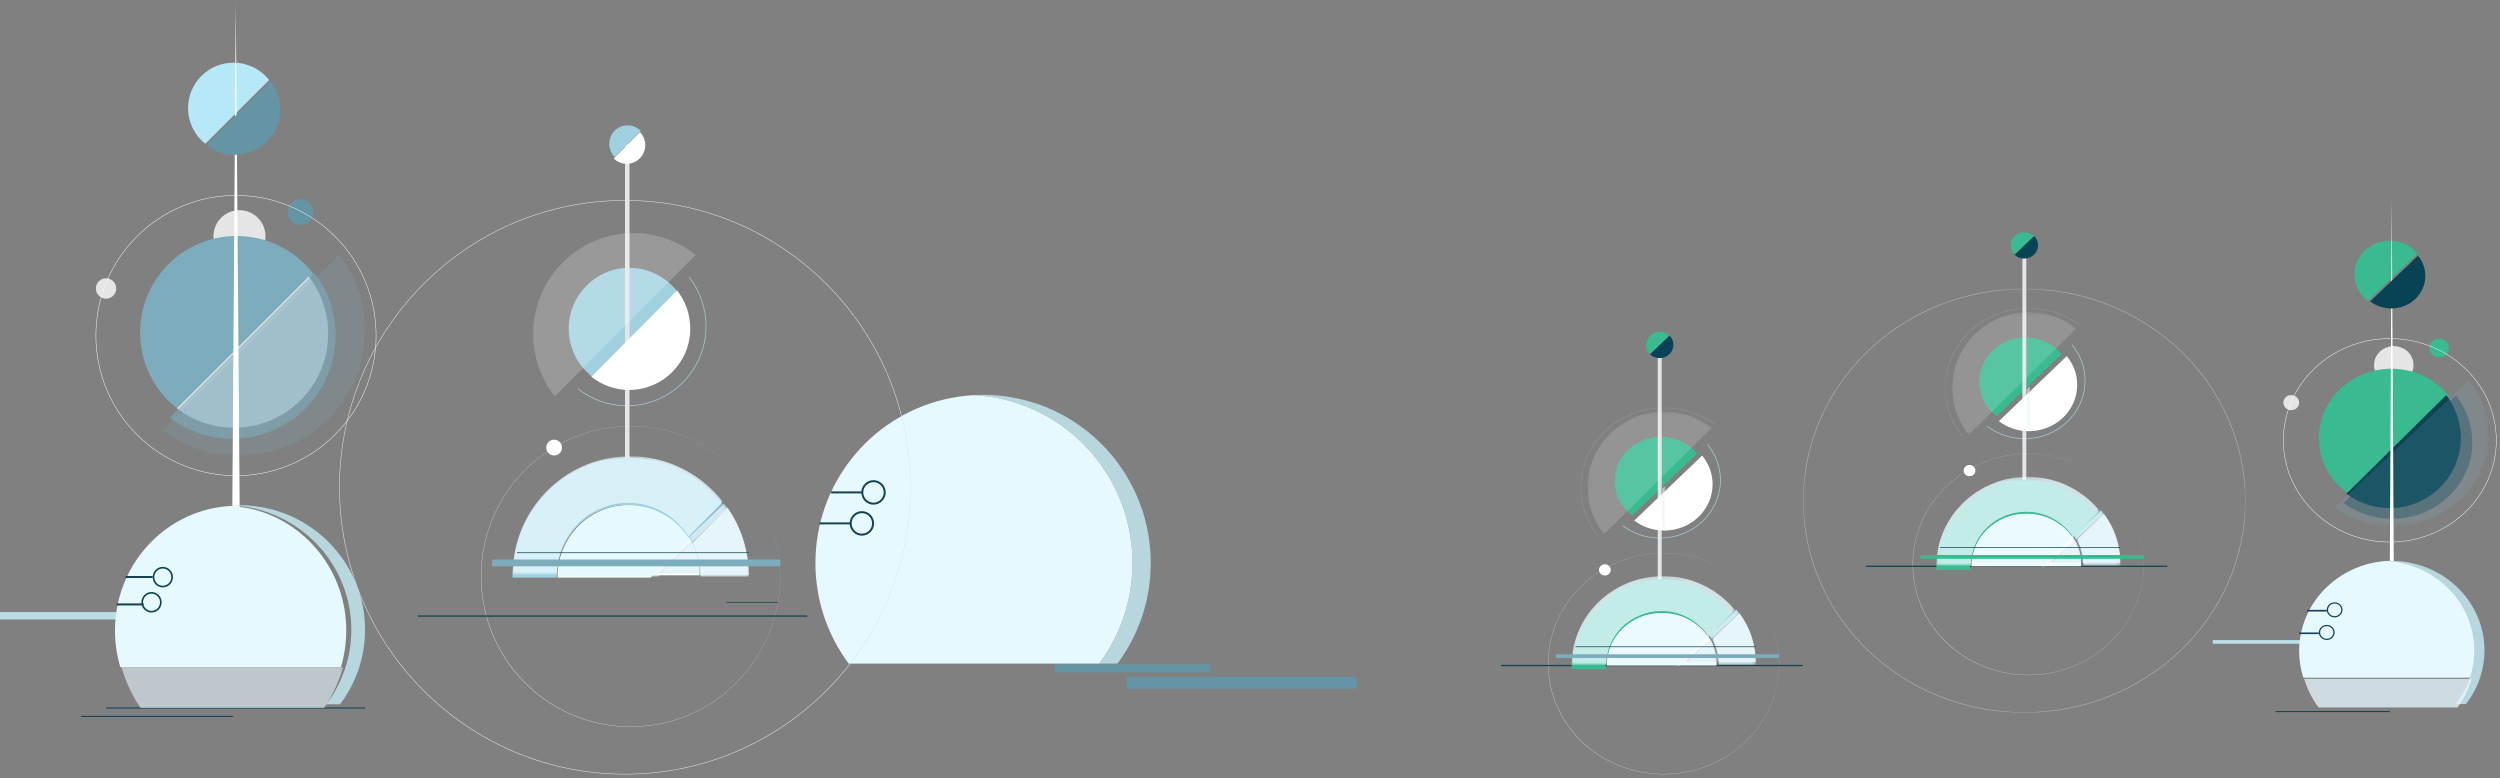 <svg xmlns="http://www.w3.org/2000/svg" width="678" height="211" viewBox="0 0 678 211" xmlns:xlink="http://www.w3.org/1999/xlink">
  <rect x="0" y="0" width="678" height="211" fill="#808080" stroke="none"/>
  <defs>
    <rect id="a" width="33.632" height="33.194" x=".089" y=".307"/>
    <rect id="c" width="36.657" height="35.084" x=".327" y=".212"/>
    <rect id="e" width="1.062" height="11.864" x=".067" y=".029"/>
    <rect id="g" width="1.062" height="1.017" x=".267" y=".007"/>
    <rect id="i" width="1.062" height="1.017" x=".118" y=".134"/>
    <rect id="k" width="44.295" height="24.05" x=".05" y=".16"/>
    <rect id="m" width="2.817" height="2.696" x=".108" y=".122"/>
    <rect id="o" width="8.188" height="7.837" x=".059" y=".104"/>
    <rect id="q" width="8.184" height="7.867" x=".088" y=".125"/>
    <rect id="s" width="11.644" height="13.941" x=".031" y=".101"/>
    <rect id="u" width="8.16" height="7.837" x=".054" y=".104"/>
    <rect id="w" width="8.158" height="6.747" x=".075" y=".177"/>
    <rect id="y" width="27.241" height="14.047" x=".138" y=".002"/>
    <rect id="A" width="119.925" height="114.927" x=".034" y=".063"/>
    <rect id="C" width="33.62" height="33.225" x=".089" y=".308"/>
    <rect id="E" width="36.645" height="35.118" x=".327" y=".213"/>
    <rect id="G" width="1.062" height="11.875" x=".067" y=".029"/>
    <rect id="I" width="1.062" height="1.018" x=".266" y=".007"/>
    <rect id="K" width="1.062" height="1.018" x=".118" y=".135"/>
    <rect id="M" width="44.28" height="24.073" x=".05" y=".16"/>
    <rect id="O" width="2.816" height="2.699" x=".108" y=".122"/>
    <rect id="Q" width="8.186" height="7.845" x=".059" y=".104"/>
    <rect id="S" width="8.181" height="7.875" x=".088" y=".125"/>
    <rect id="U" width="11.64" height="13.954" x=".031" y=".101"/>
    <rect id="W" width="8.157" height="7.845" x=".054" y=".104"/>
    <rect id="Y" width="8.156" height="6.753" x=".075" y=".177"/>
    <rect id="aa" width="27.231" height="14.06" x=".138" y=".002"/>
    <rect id="ac" width="41.674" height="39.506" x=".032" y=".07"/>
    <rect id="ae" width="1" height="1" x=".306" y=".009"/>
    <rect id="ag" width="1" height="1" x=".135" y=".162"/>
    <rect id="ai" width="56.949" height="32.035" x=".063" y=".212"/>
    <rect id="ak" width="3.776" height="3.794" x=".144" y=".172"/>
    <rect id="am" width="10.584" height="10.635" x=".076" y=".141"/>
    <rect id="ao" width="10.578" height="10.677" x=".114" y=".17"/>
    <rect id="aq" width="15.202" height="18.619" x=".041" y=".135"/>
    <rect id="as" width="11.133" height="10.635" x=".074" y=".141"/>
    <rect id="au" width="11.13" height="8.721" x=".102" y=".23"/>
    <rect id="aw" width="54.955" height="54.53" x=".043" y=".097"/>
  </defs>
  <g fill="none" fill-rule="evenodd">
    <g transform="translate(407 53)">
      <g transform="translate(0 37)">
        <path fill="#39BA91" fill-rule="nonzero" d="M43.4,28.468 C36.495,28.468 30.897,33.826 30.897,40.435 C30.897,44.24 32.755,47.628 35.648,49.82 L53.205,33.016 C50.916,30.247 47.376,28.468 43.4,28.468"/>
        <path stroke="#A9CAD3" stroke-width=".2" d="M33.021,52.535 C35.816,54.653 39.345,55.92 43.186,55.92 C52.24,55.92 59.579,48.895 59.579,40.23 C59.579,36.554 58.255,33.177 56.042,30.502"/>
        <rect width="1.062" height="72.187" x="42.582" y="4.067" fill="#E5E5E5" fill-rule="nonzero"/>
        <g opacity=".16" transform="translate(23.46 21.351)">
          <mask id="b" fill="white">
            <use xlink:href="#a"/>
          </mask>
          <path fill="#FFFFFF" fill-rule="nonzero" d="M0.089,20.797 C0.089,25.597 1.766,30.009 4.567,33.501 L33.72,4.727 C30.182,1.962 25.712,0.307 20.848,0.307 C9.383,0.307 0.089,9.48 0.089,20.797" mask="url(#b)"/>
        </g>
        <g opacity=".13" transform="translate(21.336 20.334)">
          <mask id="d" fill="white">
            <use xlink:href="#c"/>
          </mask>
          <path stroke="#FFFFFF" stroke-width=".2" d="M36.963,4.909 C33.112,1.991 28.248,0.244 22.954,0.244 C10.476,0.244 0.361,9.926 0.361,21.869 C0.361,26.935 2.186,31.59 5.235,35.276" mask="url(#d)"/>
        </g>
        <path fill="#FFFFFF" fill-rule="nonzero" d="M57.455,41.334 C57.455,38.394 56.395,35.692 54.625,33.552 L36.208,51.179 C38.444,52.872 41.267,53.886 44.34,53.886 C51.583,53.886 57.455,48.267 57.455,41.334"/>
        <g opacity=".67" transform="translate(43.645 41.685)">
          <mask id="f" fill="white">
            <use xlink:href="#e"/>
          </mask>
          <polygon fill="#E5F5F9" fill-rule="nonzero" points="1.017 11.854 .067 11.892 .067 .885 1.002 .029" mask="url(#f)"/>
        </g>
        <path fill="#FFFFFF" fill-rule="nonzero" d="M68.912,71.554 C71.426,74.655 73.319,78.221 74.398,82.011 C75.505,85.793 75.768,89.788 75.277,93.682 C74.781,97.579 73.466,101.379 71.434,104.79 C69.406,108.204 66.67,111.229 63.434,113.643 C60.2,116.06 56.466,117.862 52.508,118.902 C48.55,119.941 44.379,120.23 40.307,119.745 C36.232,119.268 32.26,118.01 28.692,116.067 C25.119,114.131 21.959,111.504 19.437,108.404 C16.915,105.304 15.035,101.727 13.951,97.937 C12.862,94.149 12.575,90.156 13.076,86.258 C13.577,82.359 14.895,78.559 16.929,75.148 C18.96,71.735 21.699,68.711 24.937,66.299 C28.172,63.884 31.908,62.085 35.865,61.049 C39.822,60.002 43.991,59.745 48.063,60.208 C52.135,60.696 56.098,61.958 59.668,63.893 C63.226,65.849 66.38,68.465 68.912,71.554 M68.912,71.554 C66.378,68.466 63.222,65.853 59.664,63.9 C56.094,61.968 52.13,60.709 48.061,60.224 C43.991,59.764 39.825,60.023 35.872,61.072 C31.919,62.11 28.187,63.91 24.957,66.324 C21.724,68.736 18.992,71.758 16.966,75.168 C14.936,78.576 13.623,82.371 13.126,86.264 C12.628,90.156 12.918,94.142 14.007,97.923 C15.091,101.704 16.97,105.273 19.49,108.365 C22.005,111.459 25.156,114.084 28.721,116.018 C32.281,117.96 36.246,119.218 40.313,119.697 C44.379,120.184 48.544,119.898 52.496,118.863 C56.45,117.827 60.181,116.03 63.413,113.618 C66.648,111.209 69.384,108.188 71.412,104.778 C73.445,101.371 74.762,97.575 75.261,93.68 C75.753,89.788 75.494,85.795 74.39,82.013 C73.314,78.223 71.424,74.657 68.912,71.554"/>
        <path fill="#FFFFFF" fill-rule="nonzero" d="M26.648,64.562 C26.648,63.72 27.361,63.037 28.241,63.037 C29.121,63.037 29.835,63.72 29.835,64.562 C29.835,65.405 29.121,66.087 28.241,66.087 C27.361,66.087 26.648,65.405 26.648,64.562"/>
        <path fill="#7DACBC" fill-rule="nonzero" d="M65.953,79.305 C66.137,79.639 66.314,79.979 66.484,80.321 C66.314,79.979 66.137,79.639 65.953,79.305 M65.953,79.305 C65.345,77.867 64.632,76.506 63.828,75.238 C64.632,76.506 65.345,77.867 65.953,79.305 M68.078,83.371 C68.495,84.036 68.849,84.714 69.14,85.405 C68.849,84.714 68.495,84.036 68.078,83.371 M68.078,85.405 C68.306,86.072 68.484,86.75 68.609,87.438 C68.484,86.75 68.306,86.072 68.078,85.405 M67.015,81.338 C67.201,81.673 67.378,82.012 67.547,82.355 C67.378,82.012 67.201,81.673 67.015,81.338"/>
        <path fill="#A1D1E1" fill-rule="nonzero" d="M63.828,76.254 C62.573,74.762 61.147,73.399 59.579,72.188 C61.147,73.399 62.573,74.762 63.828,76.254"/>
        <g opacity=".8" transform="translate(69.14 87.439)">
          <mask id="h" fill="white">
            <use xlink:href="#g"/>
          </mask>
          <path fill="#E6F9FF" fill-rule="nonzero" d="M0.266,0.008 C0.28,0.127 0.294,0.247 0.306,0.366 C0.294,0.247 0.28,0.127 0.266,0.008" mask="url(#h)"/>
        </g>
        <path fill="#E6F9FF" fill-rule="nonzero" d="M56.471,82.157 L60.44,78.358 L56.471,82.157 Z" opacity=".8"/>
        <g opacity=".8" transform="translate(68.078 85.405)">
          <mask id="j" fill="white">
            <use xlink:href="#i"/>
          </mask>
          <path fill="#E6F9FF" fill-rule="nonzero" d="M0.118,0.134 C0.146,0.259 0.175,0.383 0.201,0.508 C0.175,0.383 0.146,0.259 0.118,0.134" mask="url(#j)"/>
        </g>
        <path stroke="#124354" stroke-width=".35" d="M0.09,90.489 L81.888,90.489"/>
        <path fill="#7DACBC" fill-rule="nonzero" d="M60.813,77.973 L56.392,82.019 C57.87,84.177 58.725,86.728 58.725,89.462 C58.725,89.465 58.724,89.469 58.724,89.472 L69.14,89.472 C69.14,88.669 69.094,87.876 69.008,87.094 C68.999,87.021 68.991,86.948 68.982,86.876 C68.893,86.141 68.765,85.417 68.603,84.705 C68.586,84.629 68.567,84.553 68.549,84.478 C68.369,83.727 68.15,82.989 67.892,82.267 C67.784,81.965 67.67,81.665 67.549,81.368 C67.427,81.072 67.3,80.778 67.166,80.487 C67.032,80.196 66.892,79.908 66.746,79.624 C66.6,79.339 66.447,79.057 66.289,78.779 C65.576,77.528 64.743,76.342 63.802,75.238 L60.813,77.973 L60.813,77.973 Z"/>
        <path fill="#39BA91" fill-rule="nonzero" d="M43.143,76.717 C48.413,76.717 53.037,79.49 55.644,83.659 L59.893,79.399 L62.766,76.519 C61.695,75.141 60.478,73.882 59.14,72.763 C58.949,72.603 58.756,72.446 58.56,72.292 C54.425,69.043 49.216,67.104 43.555,67.104 C42.505,67.104 41.47,67.17 40.454,67.3 C40.048,67.351 39.645,67.413 39.245,67.485 C38.646,67.592 38.054,67.721 37.471,67.872 C27.165,70.53 19.5,79.783 19.219,90.875 C19.214,91.085 19.211,91.295 19.211,91.505 L28.401,91.505 L28.401,91.495 C28.401,83.333 35.001,76.717 43.143,76.717"/>
        <g opacity=".8" transform="translate(19.211 66.088)">
          <mask id="l" fill="white">
            <use xlink:href="#k"/>
          </mask>
          <path fill="#E6F9FF" fill-rule="nonzero" d="M24.388,9.635 C29.748,9.635 34.45,12.368 37.102,16.477 L41.424,12.278 L44.345,9.439 C43.255,8.081 42.018,6.84 40.658,5.737 C40.463,5.58 40.266,5.425 40.067,5.273 C35.862,2.071 30.565,0.16 24.807,0.16 C23.739,0.16 22.687,0.225 21.654,0.353 C21.241,0.404 20.831,0.465 20.424,0.535 C19.815,0.641 19.213,0.768 18.62,0.917 C8.138,3.537 0.343,12.657 0.058,23.59 C0.052,23.797 0.05,24.003 0.05,24.211 L9.395,24.211 L9.395,24.201 C9.395,16.156 16.107,9.635 24.388,9.635" mask="url(#l)"/>
        </g>
        <path fill="#A1D1E1" fill-rule="nonzero" d="M63.828,75.238 L60.642,78.288 L63.828,75.238 Z"/>
        <g opacity=".8" transform="translate(60.641 75.238)">
          <mask id="n" fill="white">
            <use xlink:href="#m"/>
          </mask>
          <path fill="#E6F9FF" fill-rule="nonzero" d="M2.925,0.122 L0.107,2.819 L2.925,0.122 Z" mask="url(#n)"/>
        </g>
        <path fill="#FFFFFF" fill-rule="nonzero" d="M56.392,82.355 L47.894,90.489 L56.392,82.355 Z"/>
        <g opacity=".8" transform="translate(47.894 82.354)">
          <mask id="p" fill="white">
            <use xlink:href="#o"/>
          </mask>
          <path fill="#E6F9FF" fill-rule="nonzero" d="M8.247,0.103 L0.058,7.941 L8.247,0.103 Z" mask="url(#p)"/>
        </g>
        <path fill="#FFFFFF" fill-rule="nonzero" d="M58.517,90.478 C58.517,87.494 57.65,84.71 56.152,82.355 L47.894,90.489 L58.517,90.489 C58.517,90.485 58.517,90.481 58.517,90.478"/>
        <g opacity=".8" transform="translate(56.393 75.238)">
          <mask id="r" fill="white">
            <use xlink:href="#q"/>
          </mask>
          <path fill="#E6F9FF" fill-rule="nonzero" d="M8.272,1.036 C8.035,0.727 7.791,0.423 7.539,0.125 L4.534,2.891 L0.088,6.982 C0.311,7.31 0.518,7.648 0.712,7.993 L8.272,1.036 L8.272,1.036 Z" mask="url(#r)"/>
        </g>
        <path fill="#E5E5E5" fill-rule="nonzero" d="M59.104,89.462 C59.104,89.465 59.104,89.469 59.104,89.472 L69.14,89.472 C69.14,88.676 69.096,87.89 69.012,87.114 C69.005,87.042 68.996,86.97 68.988,86.898 C68.902,86.17 68.779,85.452 68.623,84.747 C68.606,84.671 68.589,84.596 68.571,84.521 C68.397,83.777 68.186,83.045 67.938,82.33 C67.834,82.03 67.723,81.733 67.607,81.438 C67.49,81.145 67.367,80.853 67.239,80.565 C67.11,80.277 66.974,79.991 66.833,79.709 C66.693,79.427 66.546,79.148 66.393,78.872 C65.889,77.962 65.322,77.088 64.698,76.254 L57.455,83.074 C58.507,84.988 59.104,87.159 59.104,89.462"/>
        <g opacity=".8" transform="translate(57.455 76.254)">
          <mask id="t" fill="white">
            <use xlink:href="#s"/>
          </mask>
          <path fill="#E6F9FF" fill-rule="nonzero" d="M1.675,14.032 C1.675,14.035 1.675,14.039 1.675,14.042 L11.675,14.042 C11.675,13.203 11.631,12.373 11.548,11.556 C11.54,11.48 11.532,11.403 11.523,11.327 C11.437,10.559 11.315,9.802 11.16,9.058 C11.143,8.979 11.126,8.899 11.108,8.82 C10.935,8.035 10.725,7.264 10.477,6.509 C10.374,6.193 10.263,5.879 10.147,5.569 C10.031,5.259 9.908,4.952 9.78,4.647 C9.652,4.343 9.517,4.043 9.377,3.745 C9.236,3.447 9.09,3.153 8.938,2.862 C8.436,1.902 7.871,0.98 7.249,0.101 L0.031,7.294 C1.08,9.312 1.675,11.602 1.675,14.032" mask="url(#t)"/>
        </g>
        <g opacity=".8" transform="translate(47.894 82.354)">
          <mask id="v" fill="white">
            <use xlink:href="#u"/>
          </mask>
          <path fill="#E6F9FF" fill-rule="nonzero" d="M7.636,0.103 L0.054,7.941 L1.649,7.941 L8.214,1.154 C8.034,0.795 7.842,0.444 7.636,0.103" mask="url(#v)"/>
        </g>
        <path fill="#E5E5E5" fill-rule="nonzero" d="M58.517,89.462 C58.517,87.266 57.916,85.196 56.857,83.371 L50.018,89.472 L58.517,89.472 C58.517,89.469 58.517,89.466 58.517,89.462"/>
        <g opacity=".8" transform="translate(50.019 83.371)">
          <mask id="x" fill="white">
            <use xlink:href="#w"/>
          </mask>
          <path fill="#E6F9FF" fill-rule="nonzero" d="M8.234,6.915 C8.234,4.485 7.657,2.195 6.64,0.177 L0.075,6.925 L8.234,6.925 C8.234,6.922 8.234,6.918 8.234,6.915" mask="url(#x)"/>
        </g>
        <path fill="#FFFFFF" fill-rule="nonzero" d="M43.719,76.254 C35.463,76.254 28.772,82.623 28.772,90.479 L28.772,90.489 L48.456,90.489 L56.392,82.936 C53.749,78.923 49.062,76.254 43.719,76.254"/>
        <g opacity=".8" transform="translate(28.772 76.254)">
          <mask id="z" fill="white">
            <use xlink:href="#y"/>
          </mask>
          <path fill="#E6F9FF" fill-rule="nonzero" d="M14.88,0.002 C6.738,0.002 0.139,6.287 0.139,14.041 L0.139,14.051 L19.552,14.051 L27.38,6.597 C24.773,2.636 20.15,0.002 14.88,0.002" mask="url(#z)"/>
        </g>
        <path fill="#39BA91" fill-rule="nonzero" d="M43.11,4.28506834e-15 C41.058,4.28506834e-15 39.395,1.592 39.395,3.555 C39.395,4.553 39.826,5.454 40.518,6.1 L45.769,1.074 C45.095,0.412 44.152,0 43.11,0"/>
        <path fill="#074354" fill-rule="nonzero" d="M43.077,7.117 C45.15,7.117 46.831,5.508 46.831,3.524 C46.831,2.548 46.425,1.664 45.765,1.017 L40.458,6.097 C41.134,6.728 42.058,7.117 43.077,7.117"/>
        <rect width="60.552" height="1.017" x="14.962" y="87.438" fill="#7DACBC" fill-rule="nonzero"/>
        <path stroke="#124354" stroke-width=".2" d="M20.274,85.405 L69.14,85.405"/>
      </g>
      <g transform="translate(82 10)">
        <g opacity=".56" transform="translate(0 15.265)">
          <mask id="B" fill="white">
            <use xlink:href="#A"/>
          </mask>
          <path stroke="#E5E5E5" stroke-width=".14" d="M0.057,57.526 C0.057,25.802 26.892,0.085 59.996,0.085 C93.1,0.085 119.936,25.802 119.936,57.526 C119.936,89.251 93.1,114.968 59.996,114.968 C26.892,114.968 0.057,89.251 0.057,57.526 Z" mask="url(#B)"/>
        </g>
        <path fill="#39BA91" fill-rule="nonzero" d="M60.286,28.495 C53.384,28.495 47.788,33.858 47.788,40.473 C47.788,44.282 49.645,47.673 52.537,49.867 L70.088,33.047 C67.8,30.275 64.261,28.495 60.286,28.495"/>
        <path stroke="#A9CAD3" stroke-width=".2" d="M49.912,52.585 C52.705,54.705 56.233,55.973 60.072,55.973 C69.123,55.973 76.46,48.942 76.46,40.268 C76.46,36.589 75.136,33.208 72.925,30.531"/>
        <rect width="1.062" height="72.256" x="59.469" y="4.071" fill="#E5E5E5" fill-rule="nonzero"/>
        <g opacity=".16" transform="translate(40.354 21.372)">
          <mask id="D" fill="white">
            <use xlink:href="#C"/>
          </mask>
          <path fill="#FFFFFF" fill-rule="nonzero" d="M0.089,20.816 C0.089,25.621 1.765,30.037 4.566,33.533 L33.709,4.731 C30.172,1.964 25.703,0.307 20.841,0.307 C9.38,0.307 0.089,9.489 0.089,20.816" mask="url(#D)"/>
        </g>
        <g opacity=".13" transform="translate(38.23 20.354)">
          <mask id="F" fill="white">
            <use xlink:href="#E"/>
          </mask>
          <path stroke="#FFFFFF" stroke-width=".2" d="M36.951,4.914 C33.101,1.993 28.238,0.245 22.947,0.245 C10.473,0.245 0.36,9.935 0.36,21.889 C0.36,26.96 2.185,31.62 5.233,35.31" mask="url(#F)"/>
        </g>
        <path fill="#FFFFFF" fill-rule="nonzero" d="M74.336,41.373 C74.336,38.43 73.277,35.725 71.508,33.584 L53.097,51.227 C55.332,52.922 58.155,53.937 61.226,53.937 C68.467,53.937 74.336,48.312 74.336,41.373"/>
        <g opacity=".67" transform="translate(60.531 41.725)">
          <mask id="H" fill="white">
            <use xlink:href="#G"/>
          </mask>
          <polygon fill="#E5F5F9" fill-rule="nonzero" points="1.016 11.865 .067 11.903 .067 .886 1.002 .029" mask="url(#H)"/>
        </g>
        <path fill="#FFFFFF" fill-rule="nonzero" d="M85.789,71.622 C88.303,74.726 90.195,78.295 91.274,82.088 C92.381,85.875 92.643,89.873 92.153,93.771 C91.656,97.672 90.342,101.475 88.311,104.89 C86.284,108.307 83.549,111.335 80.314,113.751 C77.081,116.17 73.348,117.974 69.391,119.014 C65.435,120.054 61.265,120.344 57.194,119.858 C53.121,119.381 49.151,118.122 45.583,116.177 C42.012,114.239 38.853,111.61 36.332,108.507 C33.81,105.404 31.931,101.824 30.847,98.03 C29.759,94.238 29.472,90.241 29.973,86.339 C30.473,82.437 31.791,78.633 33.825,75.219 C35.855,71.803 38.593,68.776 41.83,66.362 C45.064,63.945 48.799,62.144 52.755,61.106 C56.71,60.058 60.877,59.802 64.948,60.265 C69.018,60.754 72.98,62.017 76.549,63.954 C80.105,65.911 83.259,68.53 85.789,71.622 M85.789,71.622 C83.256,68.531 80.102,65.915 76.545,63.961 C72.976,62.027 69.014,60.766 64.946,60.281 C60.877,59.82 56.713,60.08 52.761,61.13 C48.809,62.169 45.079,63.97 41.85,66.387 C38.618,68.801 35.886,71.826 33.861,75.239 C31.833,78.65 30.519,82.449 30.023,86.346 C29.525,90.241 29.815,94.231 30.904,98.016 C31.988,101.801 33.866,105.373 36.385,108.468 C38.899,111.565 42.048,114.192 45.612,116.128 C49.171,118.072 53.134,119.331 57.2,119.81 C61.265,120.298 65.429,120.011 69.38,118.975 C73.332,117.939 77.062,116.14 80.293,113.725 C83.526,111.314 86.262,108.29 88.289,104.877 C90.321,101.467 91.637,97.668 92.136,93.769 C92.629,89.873 92.37,85.877 91.266,82.09 C90.19,78.297 88.301,74.728 85.789,71.622"/>
        <path fill="#FFFFFF" fill-rule="nonzero" d="M43.54,64.623 C43.54,63.78 44.253,63.097 45.133,63.097 C46.012,63.097 46.726,63.78 46.726,64.623 C46.726,65.466 46.012,66.15 45.133,66.15 C44.253,66.15 43.54,65.466 43.54,64.623"/>
        <path fill="#7DACBC" fill-rule="nonzero" d="M82.832,79.38 C83.016,79.715 83.193,80.054 83.363,80.397 C83.193,80.054 83.016,79.715 82.832,79.38 M82.832,79.38 C82.223,77.941 81.511,76.579 80.708,75.309 C81.511,76.579 82.223,77.941 82.832,79.38 M84.956,83.45 C85.373,84.115 85.727,84.794 86.018,85.486 C85.727,84.794 85.373,84.115 84.956,83.45 M84.956,85.486 C85.184,86.153 85.362,86.832 85.487,87.521 C85.362,86.832 85.184,86.153 84.956,85.486"/>
        <path stroke="#124354" stroke-width=".35" d="M16.991,90.574 L98.761,90.574"/>
        <path fill="#7DACBC" fill-rule="nonzero" d="M83.894,81.415 C84.079,81.751 84.257,82.09 84.425,82.433 C84.257,82.09 84.079,81.751 83.894,81.415"/>
        <path fill="#A1D1E1" fill-rule="nonzero" d="M80.708,76.327 C79.453,74.833 78.027,73.468 76.46,72.256 C78.027,73.468 79.453,74.833 80.708,76.327"/>
        <g opacity=".8" transform="translate(86.018 87.521)">
          <mask id="J" fill="white">
            <use xlink:href="#I"/>
          </mask>
          <path fill="#E6F9FF" fill-rule="nonzero" d="M0.266,0.008 C0.28,0.127 0.294,0.247 0.306,0.366 C0.294,0.247 0.28,0.127 0.266,0.008" mask="url(#J)"/>
        </g>
        <path fill="#E6F9FF" fill-rule="nonzero" d="M73.353,82.234 L77.321,78.432 L73.353,82.234 Z" opacity=".8"/>
        <g opacity=".8" transform="translate(84.956 85.486)">
          <mask id="L" fill="white">
            <use xlink:href="#K"/>
          </mask>
          <path fill="#E6F9FF" fill-rule="nonzero" d="M0.118,0.134 C0.146,0.259 0.175,0.384 0.201,0.509 C0.175,0.384 0.146,0.259 0.118,0.134" mask="url(#L)"/>
        </g>
        <path fill="#7DACBC" fill-rule="nonzero" d="M77.694,78.047 L73.274,82.097 C74.751,84.257 75.606,86.81 75.606,89.547 C75.606,89.55 75.606,89.553 75.606,89.557 L86.018,89.557 C86.018,88.753 85.972,87.959 85.885,87.176 C85.877,87.103 85.868,87.031 85.86,86.958 C85.77,86.223 85.643,85.498 85.48,84.785 C85.463,84.709 85.445,84.633 85.427,84.558 C85.247,83.806 85.028,83.068 84.77,82.345 C84.662,82.042 84.548,81.742 84.427,81.445 C84.306,81.148 84.178,80.854 84.045,80.563 C83.911,80.272 83.77,79.984 83.624,79.699 C83.478,79.414 83.326,79.132 83.168,78.854 C82.455,77.601 81.622,76.414 80.681,75.309 L77.694,78.047 L77.694,78.047 Z"/>
        <path fill="#39BA91" fill-rule="nonzero" d="M60.03,76.79 C65.298,76.79 69.92,79.565 72.526,83.738 L76.774,79.474 L79.646,76.591 C78.575,75.212 77.359,73.952 76.022,72.832 C75.831,72.672 75.637,72.515 75.441,72.36 C71.308,69.108 66.101,67.167 60.441,67.167 C59.391,67.167 58.357,67.234 57.342,67.364 C56.936,67.415 56.533,67.477 56.133,67.549 C55.534,67.656 54.942,67.786 54.359,67.936 C44.057,70.597 36.394,79.858 36.114,90.961 C36.109,91.171 36.106,91.381 36.106,91.592 L45.293,91.592 L45.293,91.581 C45.293,83.412 51.89,76.79 60.03,76.79"/>
        <g opacity=".8" transform="translate(36.106 66.15)">
          <mask id="N" fill="white">
            <use xlink:href="#M"/>
          </mask>
          <path fill="#E6F9FF" fill-rule="nonzero" d="M24.38,9.644 C29.738,9.644 34.439,12.379 37.089,16.493 L41.409,12.29 L44.33,9.448 C43.241,8.089 42.004,6.847 40.644,5.743 C40.45,5.585 40.253,5.43 40.053,5.278 C35.85,2.073 30.554,0.16 24.799,0.16 C23.731,0.16 22.679,0.225 21.646,0.353 C21.233,0.404 20.824,0.465 20.417,0.536 C19.808,0.641 19.206,0.769 18.613,0.918 C8.136,3.54 0.343,12.669 0.057,23.612 C0.052,23.819 0.05,24.026 0.05,24.234 L9.392,24.234 L9.392,24.224 C9.392,16.171 16.102,9.644 24.38,9.644" mask="url(#N)"/>
        </g>
        <path fill="#A1D1E1" fill-rule="nonzero" d="M80.708,75.309 L77.522,78.362 L80.708,75.309 Z"/>
        <g opacity=".8" transform="translate(77.522 75.309)">
          <mask id="P" fill="white">
            <use xlink:href="#O"/>
          </mask>
          <path fill="#E6F9FF" fill-rule="nonzero" d="M2.924,0.122 L0.107,2.821 L2.924,0.122 Z" mask="url(#P)"/>
        </g>
        <path fill="#FFFFFF" fill-rule="nonzero" d="M73.274,82.433 L64.779,90.574 L73.274,82.433 Z"/>
        <g opacity=".8" transform="translate(64.779 82.433)">
          <mask id="R" fill="white">
            <use xlink:href="#Q"/>
          </mask>
          <path fill="#E6F9FF" fill-rule="nonzero" d="M8.244,0.104 L0.058,7.948 L8.244,0.104 Z" mask="url(#R)"/>
        </g>
        <path fill="#FFFFFF" fill-rule="nonzero" d="M75.398,90.563 C75.398,87.577 74.531,84.79 73.034,82.433 L64.779,90.574 L75.398,90.574 C75.398,90.571 75.398,90.567 75.398,90.563"/>
        <g opacity=".8" transform="translate(73.275 75.309)">
          <mask id="T" fill="white">
            <use xlink:href="#S"/>
          </mask>
          <path fill="#E6F9FF" fill-rule="nonzero" d="M8.269,1.037 C8.032,0.727 7.788,0.423 7.536,0.125 L4.532,2.894 L0.088,6.989 C0.311,7.317 0.518,7.655 0.712,8 L8.269,1.037 L8.269,1.037 Z" mask="url(#T)"/>
        </g>
        <path fill="#E5E5E5" fill-rule="nonzero" d="M75.985,89.547 C75.985,89.55 75.985,89.553 75.985,89.557 L86.018,89.557 C86.018,88.76 85.974,87.973 85.89,87.197 C85.882,87.125 85.874,87.053 85.866,86.98 C85.779,86.252 85.657,85.533 85.501,84.827 C85.484,84.751 85.466,84.676 85.449,84.601 C85.275,83.856 85.064,83.124 84.816,82.408 C84.712,82.107 84.601,81.81 84.485,81.516 C84.368,81.221 84.245,80.93 84.117,80.641 C83.988,80.353 83.853,80.067 83.712,79.785 C83.571,79.502 83.424,79.223 83.272,78.947 C82.768,78.035 82.201,77.161 81.577,76.327 L74.336,83.153 C75.388,85.068 75.985,87.241 75.985,89.547"/>
        <g opacity=".8" transform="translate(74.336 76.326)">
          <mask id="V" fill="white">
            <use xlink:href="#U"/>
          </mask>
          <path fill="#E6F9FF" fill-rule="nonzero" d="M1.674,14.045 C1.674,14.048 1.674,14.052 1.674,14.055 L11.671,14.055 C11.671,13.215 11.627,12.385 11.544,11.566 C11.536,11.49 11.528,11.414 11.519,11.338 C11.434,10.569 11.312,9.812 11.156,9.067 C11.139,8.987 11.122,8.908 11.104,8.828 C10.931,8.042 10.721,7.271 10.473,6.515 C10.37,6.198 10.26,5.885 10.144,5.574 C10.028,5.264 9.905,4.956 9.777,4.652 C9.649,4.347 9.514,4.046 9.373,3.748 C9.233,3.451 9.087,3.156 8.935,2.864 C8.433,1.903 7.868,0.981 7.246,0.101 L0.031,7.301 C1.08,9.321 1.674,11.613 1.674,14.045" mask="url(#V)"/>
        </g>
        <g opacity=".8" transform="translate(64.779 82.433)">
          <mask id="X" fill="white">
            <use xlink:href="#W"/>
          </mask>
          <path fill="#E6F9FF" fill-rule="nonzero" d="M7.633,0.104 L0.054,7.948 L1.648,7.948 L8.211,1.155 C8.031,0.796 7.84,0.445 7.633,0.104" mask="url(#X)"/>
        </g>
        <path fill="#E5E5E5" fill-rule="nonzero" d="M75.398,89.547 C75.398,87.349 74.798,85.277 73.739,83.45 L66.903,89.557 L75.398,89.557 C75.398,89.554 75.398,89.55 75.398,89.547"/>
        <g opacity=".8" transform="translate(66.903 83.45)">
          <mask id="Z" fill="white">
            <use xlink:href="#Y"/>
          </mask>
          <path fill="#E6F9FF" fill-rule="nonzero" d="M8.231,6.921 C8.231,4.49 7.655,2.197 6.638,0.177 L0.075,6.931 L8.231,6.931 C8.231,6.928 8.231,6.925 8.231,6.921" mask="url(#Z)"/>
        </g>
        <path fill="#FFFFFF" fill-rule="nonzero" d="M60.605,76.327 C52.353,76.327 45.664,82.701 45.664,90.564 L45.664,90.574 L65.341,90.574 L73.274,83.015 C70.632,78.998 65.946,76.327 60.605,76.327"/>
        <g opacity=".8" transform="translate(45.664 76.326)">
          <mask id="ab" fill="white">
            <use xlink:href="#aa"/>
          </mask>
          <path fill="#E6F9FF" fill-rule="nonzero" d="M14.875,0.002 C6.736,0.002 0.139,6.293 0.139,14.054 L0.139,14.064 L19.546,14.064 L27.37,6.603 C24.764,2.639 20.143,0.002 14.875,0.002" mask="url(#ab)"/>
        </g>
        <path fill="#39BA91" fill-rule="nonzero" d="M59.996,4.28912487e-15 C57.946,4.28912487e-15 56.283,1.593 56.283,3.558 C56.283,4.557 56.714,5.46 57.405,6.106 L62.655,1.075 C61.981,0.413 61.039,0 59.996,0"/>
        <path fill="#074354" fill-rule="nonzero" d="M59.964,7.124 C62.036,7.124 63.717,5.513 63.717,3.527 C63.717,2.551 63.31,1.666 62.651,1.018 L57.345,6.102 C58.021,6.734 58.945,7.124 59.964,7.124"/>
        <rect width="60.531" height="1.018" x="31.859" y="87.521" fill="#39BA91" fill-rule="nonzero"/>
        <path stroke="#124354" stroke-width=".2" d="M37.168,85.486 L86.018,85.486"/>
      </g>
      <g transform="translate(193)">
        <rect width="48.875" height="1.022" x=".097" y="120.579" fill="#BADDE5" fill-rule="nonzero"/>
        <path fill="#E5E5E5" fill-rule="nonzero" d="M43.847,45.978 C43.847,43.157 46.241,40.87 49.194,40.87 C52.148,40.87 54.542,43.157 54.542,45.978 C54.542,48.8 52.148,51.087 49.194,51.087 C46.241,51.087 43.847,48.8 43.847,45.978 M19.25,56.196 C19.25,55.067 20.208,54.152 21.389,54.152 C22.57,54.152 23.528,55.067 23.528,56.196 C23.528,57.324 22.57,58.239 21.389,58.239 C20.208,58.239 19.25,57.324 19.25,56.196"/>
        <path fill="#39BA91" fill-rule="nonzero" d="M58.819,41.38 C58.819,39.969 60.016,38.826 61.493,38.826 C62.969,38.826 64.167,39.969 64.167,41.38 C64.167,42.791 62.969,43.935 61.493,43.935 C60.016,43.935 58.819,42.791 58.819,41.38 M48.54,47 C37.679,47 28.875,55.412 28.875,65.788 C28.875,71.875 31.905,77.284 36.601,80.717 L64.167,54.382 C60.573,49.895 54.911,47 48.54,47"/>
        <path fill="#074354" fill-rule="nonzero" d="M67.375,65.731 C67.375,61.376 65.897,57.363 63.411,54.152 L36.361,80.887 C39.609,83.344 43.67,84.804 48.077,84.804 C58.735,84.804 67.375,76.265 67.375,65.731"/>
        <path fill="#074354" fill-rule="nonzero" d="M70.489,66.895 C70.489,62.149 68.823,57.775 66.021,54.277 L35.529,83.409 C39.19,86.086 43.768,87.678 48.735,87.678 C60.749,87.678 70.489,78.373 70.489,66.895" opacity=".4"/>
        <g opacity=".18" transform="translate(33.153 50.065)">
          <mask id="ad" fill="white">
            <use xlink:href="#ac"/>
          </mask>
          <path fill="#7DACBC" fill-rule="nonzero" d="M41.706,14.994 C41.706,9.381 39.72,4.208 36.38,0.07 L0.032,34.528 C4.397,37.694 9.854,39.577 15.775,39.577 C30.097,39.577 41.706,28.571 41.706,14.994" mask="url(#ad)"/>
        </g>
        <path fill="#39BA91" fill-rule="nonzero" d="M48.09,12.261 C42.794,12.261 38.5,16.363 38.5,21.423 C38.5,24.337 39.925,26.931 42.144,28.609 L55.611,15.742 C53.855,13.622 51.14,12.261 48.09,12.261"/>
        <polygon fill="#FFFFFF" fill-rule="nonzero" points="49.194 100.131 48.125 100.131 48.634 0 48.626 0"/>
        <path fill="#074354" fill-rule="nonzero" d="M57.75,21.823 C57.75,19.754 57.003,17.853 55.756,16.348 L42.778,28.748 C44.353,29.939 46.343,30.652 48.508,30.652 C53.612,30.652 57.75,26.699 57.75,21.823"/>
        <path stroke="#FFFFFF" stroke-width=".12" d="M19.25,66.413 C19.25,51.177 32.178,38.826 48.125,38.826 C64.072,38.826 77,51.177 77,66.413 C77,81.649 64.072,94 48.125,94 C32.178,94 19.25,81.649 19.25,66.413 Z"/>
        <path stroke="#124354" stroke-width=".29" d="M17.111,139.978 L48.125,139.978"/>
        <g fill-rule="nonzero" transform="translate(23.528 99.109)">
          <path fill="#E6F9FF" d="M28.732,0.662 C27.224,0.308 25.663,0.083 24.062,0 C22.462,0.083 20.901,0.308 19.393,0.662 C11.868,2.431 5.655,7.42 2.419,14.026 C0.852,17.259 0,20.764 0,24.461 C0,26.972 0.393,29.394 1.122,31.674 L47.003,31.674 C47.732,29.394 48.125,26.972 48.125,24.461 C48.125,12.94 39.863,3.278 28.732,0.662 Z"/>
          <path fill="#124354" d="M9.625,11.573 C8.638,11.573 7.835,12.34 7.835,13.283 C7.835,14.225 8.638,14.992 9.625,14.992 C10.612,14.992 11.414,14.225 11.414,13.283 C11.414,12.34 10.612,11.573 9.625,11.573 M9.625,15.326 C8.446,15.326 7.486,14.41 7.486,13.283 C7.486,12.156 8.446,11.239 9.625,11.239 C10.805,11.239 11.764,12.156 11.764,13.283 C11.764,14.41 10.805,15.326 9.625,15.326"/>
          <polygon fill="#124354" points="2.139 13.283 7.486 13.283 7.486 13.736 2.139 13.736"/>
          <path fill="#124354" d="M7.486,17.704 C6.499,17.704 5.697,18.471 5.697,19.413 C5.697,20.356 6.499,21.123 7.486,21.123 C8.473,21.123 9.276,20.356 9.276,19.413 C9.276,18.471 8.473,17.704 7.486,17.704 M7.486,21.457 C6.306,21.457 5.347,20.54 5.347,19.413 C5.347,18.286 6.306,17.37 7.486,17.37 C8.666,17.37 9.625,18.286 9.625,19.413 C9.625,20.54 8.666,21.457 7.486,21.457"/>
          <polygon fill="#124354" points="0 19.413 5.347 19.413 5.347 19.867 0 19.867"/>
        </g>
        <path fill="#124354" fill-rule="nonzero" d="M26.736,113.413 L26.736,113.561 C26.761,113.512 26.784,113.462 26.808,113.413 L26.736,113.413 Z"/>
        <path fill="#B8D6DD" fill-rule="nonzero" d="M54.472,99.803 C52.538,99.35 50.517,99.109 48.438,99.109 C47.974,99.109 47.513,99.123 47.056,99.146 C48.65,99.229 50.205,99.451 51.707,99.803 C62.797,102.397 71.027,111.979 71.027,123.404 C71.027,125.894 70.636,128.295 69.909,130.557 C69.047,133.244 67.711,135.734 65.995,137.935 L68.759,137.935 C70.476,135.734 71.811,133.244 72.674,130.557 C73.4,128.295 73.792,125.894 73.792,123.404 C73.792,111.979 65.561,102.397 54.472,99.803"/>
        <path fill="#E6F9FF" fill-rule="nonzero" d="M66.467,138.872 C68.175,136.548 69.504,133.921 70.362,131.083 L24.883,131.083 C25.741,133.921 27.07,136.548 28.778,138.872 L66.467,138.872 L66.467,138.872 Z" opacity=".76"/>
      </g>
    </g>
    <g fill-rule="nonzero" transform="translate(221 107)">
      <path fill="#6594A4" d="M146.305,79.819 L85.163,79.819 C84.793,79.819 84.493,79.519 84.493,79.147 L84.493,77.211 C84.493,76.839 84.793,76.538 85.163,76.538 L146.305,76.538 C146.675,76.538 146.975,76.839 146.975,77.211 L146.975,79.147 C146.975,79.519 146.675,79.819 146.305,79.819 M106.803,75.357 L65.499,75.357 C65.249,75.357 65.045,75.154 65.045,74.903 L65.045,73.595 C65.045,73.344 65.249,73.141 65.499,73.141 L106.803,73.141 C107.053,73.141 107.256,73.344 107.256,73.595 L107.256,74.903 C107.256,75.154 107.053,75.357 106.803,75.357"/>
      <path fill="#B8D6DD" d="M56.432,1.392 C52.963,0.542 49.34,0.089 45.611,0.089 C44.779,0.089 43.953,0.114 43.132,0.159 C45.991,0.314 48.78,0.732 51.475,1.392 C71.361,6.262 86.122,24.248 86.122,45.694 C86.122,55.922 82.765,65.363 77.096,72.97 L82.053,72.97 C87.722,65.363 91.079,55.922 91.079,45.694 C91.079,24.248 76.318,6.262 56.432,1.392"/>
      <path fill="#E6F9FF" d="M43.132,0.159 C40.274,0.314 37.485,0.732 34.79,1.392 C14.903,6.262 0.143,24.248 0.143,45.694 C0.143,55.922 3.5,65.363 9.168,72.97 L77.096,72.97 C82.765,65.363 86.122,55.922 86.122,45.694 C86.122,24.248 71.361,6.262 51.475,1.392 C48.78,0.732 45.991,0.314 43.132,0.159 Z"/>
      <g fill="#124354" transform="translate(1.153 22.639)">
        <path d="M14.74,1.121 C13.212,1.121 11.968,2.369 11.968,3.902 C11.968,5.434 13.212,6.682 14.74,6.682 C16.269,6.682 17.512,5.434 17.512,3.902 C17.512,2.369 16.269,1.121 14.74,1.121 M14.74,7.225 C12.913,7.225 11.426,5.735 11.426,3.902 C11.426,2.069 12.913,0.578 14.74,0.578 C16.567,0.578 18.053,2.069 18.053,3.902 C18.053,5.735 16.567,7.225 14.74,7.225"/>
        <polygon points="3.233 3.63 11.739 3.63 11.739 4.173 3.233 4.173"/>
        <path d="M11.589,9.525 C10.06,9.525 8.817,10.773 8.817,12.306 C8.817,13.838 10.06,15.086 11.589,15.086 C13.117,15.086 14.361,13.838 14.361,12.306 C14.361,10.773 13.117,9.525 11.589,9.525 M11.589,15.629 C9.761,15.629 8.275,14.138 8.275,12.306 C8.275,10.472 9.761,8.982 11.589,8.982 C13.416,8.982 14.902,10.472 14.902,12.306 C14.902,14.138 13.416,15.629 11.589,15.629"/>
        <polygon points=".082 12.034 8.588 12.034 8.588 12.577 .082 12.577"/>
      </g>
    </g>
    <g transform="translate(92 34)">
      <path stroke="#E5E5E5" stroke-width=".14" d="M0.073,98.155 C0.073,55.185 34.736,20.352 77.495,20.352 C120.254,20.352 154.917,55.185 154.917,98.155 C154.917,141.125 120.254,175.958 77.495,175.958 C34.736,175.958 0.073,141.125 0.073,98.155 Z"/>
      <path fill="#A1D1E1" fill-rule="nonzero" d="M78.661,38.634 C69.594,38.634 62.244,46.021 62.244,55.132 C62.244,60.378 64.684,65.049 68.482,68.07 L91.535,44.903 C88.529,41.086 83.881,38.634 78.661,38.634"/>
      <path stroke="#A9CAD3" stroke-width=".2" d="M64.685,71.388 C68.345,74.299 72.967,76.042 77.997,76.042 C89.856,76.042 99.469,66.382 99.469,54.466 C99.469,49.41 97.734,44.765 94.836,41.087"/>
      <rect width="1.22" height="97.505" x="77.5" y="4.906" fill="#E5E5E5" fill-rule="nonzero"/>
      <path fill="#FFFFFF" fill-rule="nonzero" d="M52.596,56.57 C52.596,62.975 54.794,68.862 58.465,73.521 L96.669,35.129 C92.032,31.44 86.175,29.232 79.801,29.232 C64.777,29.232 52.596,41.471 52.596,56.57" opacity=".2"/>
      <path fill="#FFFFFF" fill-rule="nonzero" d="M95.197,55.093 C95.197,51.191 93.858,47.606 91.621,44.767 L68.346,68.156 C71.172,70.403 74.74,71.749 78.623,71.749 C87.776,71.749 95.197,64.292 95.197,55.093 M111.057,97.289 C114.313,101.505 116.764,106.354 118.161,111.506 C119.595,116.649 119.935,122.08 119.3,127.375 C118.657,132.674 116.954,137.84 114.323,142.478 C111.697,147.12 108.154,151.233 103.964,154.515 C99.776,157.801 94.94,160.251 89.815,161.664 C84.691,163.077 79.289,163.471 74.015,162.811 C68.74,162.163 63.596,160.453 58.975,157.81 C54.348,155.178 50.257,151.606 46.991,147.392 C43.724,143.177 41.29,138.313 39.887,133.161 C38.477,128.009 38.104,122.58 38.754,117.28 C39.402,111.98 41.109,106.812 43.744,102.175 C46.373,97.534 49.92,93.423 54.112,90.144 C58.302,86.86 63.14,84.414 68.264,83.005 C73.388,81.581 78.786,81.232 84.059,81.861 C89.332,82.526 94.464,84.242 99.087,86.872 C103.694,89.531 107.779,93.088 111.057,97.289 M111.057,97.289 C107.776,93.09 103.689,89.537 99.081,86.882 C94.458,84.255 89.326,82.543 84.056,81.883 C78.786,81.258 73.392,81.61 68.273,83.037 C63.153,84.448 58.322,86.895 54.139,90.178 C49.953,93.457 46.414,97.566 43.791,102.202 C41.163,106.835 39.461,111.995 38.819,117.289 C38.174,122.58 38.549,128 39.96,133.141 C41.363,138.282 43.797,143.135 47.059,147.338 C50.316,151.545 54.396,155.114 59.012,157.744 C63.623,160.384 68.757,162.095 74.023,162.746 C79.289,163.409 84.682,163.019 89.8,161.611 C94.92,160.204 99.752,157.76 103.937,154.48 C108.125,151.205 111.668,147.097 114.294,142.461 C116.927,137.829 118.632,132.668 119.278,127.372 C119.916,122.081 119.581,116.651 118.151,111.509 C116.757,106.356 114.31,101.507 111.057,97.289"/>
      <path fill="#FFFFFF" fill-rule="nonzero" d="M56.142,87.387 C56.142,86.202 57.098,85.24 58.277,85.24 C59.457,85.24 60.413,86.202 60.413,87.387 C60.413,88.572 59.457,89.533 58.277,89.533 C57.098,89.533 56.142,88.572 56.142,87.387"/>
      <path fill="#7DACBC" fill-rule="nonzero" d="M107.402,107.317 C107.613,107.721 107.816,108.13 108.012,108.544 C107.816,108.13 107.613,107.721 107.402,107.317 M107.402,107.317 C106.528,105.583 105.505,103.941 104.35,102.411 C105.505,103.941 106.528,105.583 107.402,107.317 M109.232,112.223 C109.711,113.224 110.118,114.248 110.453,115.289 C110.118,114.248 109.711,113.224 109.232,112.223 M109.843,115.902 C110.105,116.908 110.309,117.931 110.453,118.969 C110.309,117.931 110.105,116.908 109.843,115.902 M108.012,109.77 C108.225,110.175 108.429,110.583 108.622,110.997 C108.429,110.583 108.225,110.175 108.012,109.77"/>
      <path fill="#A1D1E1" fill-rule="nonzero" d="M103.74,102.411 C102.298,100.611 100.659,98.967 98.858,97.505 C100.659,98.967 102.298,100.611 103.74,102.411"/>
      <g opacity=".8" transform="translate(110.453 118.355)">
        <mask id="af" fill="white">
          <use xlink:href="#ae"/>
        </mask>
        <path fill="#E6F9FF" fill-rule="nonzero" d="M0.306,0.009 C0.322,0.153 0.337,0.298 0.352,0.442 C0.337,0.298 0.322,0.153 0.306,0.009" mask="url(#af)"/>
      </g>
      <path fill="#E6F9FF" fill-rule="nonzero" d="M94.7,111.924 L100.4,106.196 L94.7,111.924 Z" opacity=".8"/>
      <g opacity=".8" transform="translate(109.842 115.29)">
        <mask id="ah" fill="white">
          <use xlink:href="#ag"/>
        </mask>
        <path fill="#E6F9FF" fill-rule="nonzero" d="M0.135,0.162 C0.168,0.312 0.201,0.462 0.231,0.613 C0.201,0.462 0.168,0.312 0.135,0.162" mask="url(#ah)"/>
      </g>
      <path fill="#7DACBC" fill-rule="nonzero" d="M100.089,106.182 L94.587,111.76 C96.426,114.735 97.49,118.252 97.49,122.021 C97.49,122.026 97.489,122.031 97.489,122.035 L110.453,122.035 C110.453,120.928 110.396,119.835 110.288,118.756 C110.278,118.656 110.267,118.556 110.256,118.456 C110.145,117.443 109.987,116.445 109.784,115.463 C109.763,115.359 109.74,115.254 109.718,115.15 C109.493,114.114 109.221,113.097 108.9,112.102 C108.765,111.685 108.623,111.272 108.472,110.863 C108.321,110.454 108.163,110.049 107.996,109.648 C107.829,109.247 107.655,108.85 107.473,108.458 C107.291,108.065 107.101,107.677 106.904,107.293 C106.017,105.568 104.98,103.934 103.808,102.411 L100.089,106.182 L100.089,106.182 Z"/>
      <path fill="#A1D1E1" fill-rule="nonzero" d="M78.171,102.95 C85.038,102.95 91.063,106.644 94.46,112.197 L99.997,106.523 L103.74,102.687 C102.344,100.851 100.759,99.174 99.016,97.684 C98.767,97.471 98.515,97.262 98.259,97.057 C92.872,92.729 86.085,90.146 78.708,90.146 C77.339,90.146 75.991,90.235 74.667,90.408 C74.139,90.476 73.613,90.559 73.092,90.654 C72.311,90.797 71.54,90.969 70.78,91.169 C57.352,94.71 47.364,107.034 46.998,121.809 C46.992,122.088 46.988,122.367 46.988,122.648 L58.962,122.648 L58.962,122.634 C58.962,111.763 67.562,102.95 78.171,102.95"/>
      <g opacity=".8" transform="translate(46.988 89.533)">
        <mask id="aj" fill="white">
          <use xlink:href="#ai"/>
        </mask>
        <path fill="#E6F9FF" fill-rule="nonzero" d="M31.355,12.833 C38.246,12.833 44.291,16.473 47.7,21.947 L53.256,16.354 L57.013,12.573 C55.612,10.764 54.021,9.111 52.272,7.642 C52.022,7.432 51.769,7.226 51.513,7.024 C46.106,2.758 39.296,0.213 31.893,0.213 C30.52,0.213 29.167,0.3 27.839,0.47 C27.308,0.538 26.781,0.619 26.258,0.713 C25.475,0.854 24.701,1.023 23.938,1.221 C10.463,4.711 0.441,16.858 0.074,31.421 C0.067,31.696 0.064,31.971 0.064,32.248 L12.079,32.248 L12.079,32.234 C12.079,21.519 20.709,12.833 31.355,12.833" mask="url(#aj)"/>
      </g>
      <path fill="#A1D1E1" fill-rule="nonzero" d="M103.74,102.411 L100.079,106.091 L103.74,102.411 Z"/>
      <g opacity=".8" transform="translate(100.079 102.41)">
        <mask id="al" fill="white">
          <use xlink:href="#ak"/>
        </mask>
        <path fill="#E6F9FF" fill-rule="nonzero" d="M3.92,0.172 L0.144,3.967 L3.92,0.172 Z" mask="url(#al)"/>
      </g>
      <path fill="#FFFFFF" fill-rule="nonzero" d="M94.587,111.61 L84.213,122.035 L94.587,111.61 Z"/>
      <g opacity=".8" transform="translate(84.213 111.61)">
        <mask id="an" fill="white">
          <use xlink:href="#am"/>
        </mask>
        <path fill="#E6F9FF" fill-rule="nonzero" d="M10.659,0.14 L0.075,10.776 L10.659,0.14 Z" mask="url(#an)"/>
      </g>
      <path fill="#FFFFFF" fill-rule="nonzero" d="M97.638,122.021 C97.638,118.196 96.542,114.628 94.648,111.61 L84.213,122.035 L97.638,122.035 C97.638,122.031 97.638,122.026 97.638,122.021"/>
      <g opacity=".8" transform="translate(94.586 102.41)">
        <mask id="ap" fill="white">
          <use xlink:href="#ao"/>
        </mask>
        <path fill="#E6F9FF" fill-rule="nonzero" d="M10.691,1.406 C10.385,0.986 10.07,0.574 9.744,0.169 L5.86,3.923 L0.114,9.475 C0.402,9.92 0.67,10.379 0.92,10.847 L10.691,1.406 L10.691,1.406 Z" mask="url(#ap)"/>
      </g>
      <path fill="#E5E5E5" fill-rule="nonzero" d="M97.96,122.021 C97.96,122.026 97.96,122.031 97.96,122.035 L111.063,122.035 C111.063,120.927 111.006,119.833 110.896,118.754 C110.886,118.653 110.875,118.553 110.864,118.452 C110.752,117.439 110.592,116.44 110.388,115.458 C110.366,115.353 110.343,115.248 110.32,115.144 C110.093,114.108 109.818,113.09 109.493,112.094 C109.358,111.676 109.213,111.263 109.061,110.853 C108.909,110.444 108.748,110.039 108.581,109.637 C108.412,109.236 108.236,108.839 108.052,108.446 C107.868,108.054 107.676,107.665 107.477,107.281 C106.819,106.014 106.079,104.798 105.264,103.638 L95.807,113.13 C97.181,115.793 97.96,118.816 97.96,122.021"/>
      <g opacity=".8" transform="translate(95.807 103.638)">
        <mask id="ar" fill="white">
          <use xlink:href="#aq"/>
        </mask>
        <path fill="#E6F9FF" fill-rule="nonzero" d="M2.186,18.74 C2.186,18.745 2.186,18.749 2.186,18.754 L15.242,18.754 C15.242,17.633 15.185,16.525 15.076,15.433 C15.066,15.331 15.055,15.23 15.044,15.128 C14.932,14.103 14.773,13.092 14.569,12.098 C14.547,11.991 14.525,11.885 14.502,11.78 C14.276,10.731 14.002,9.701 13.678,8.693 C13.543,8.27 13.399,7.852 13.248,7.437 C13.096,7.023 12.936,6.613 12.769,6.207 C12.601,5.801 12.425,5.399 12.242,5.001 C12.059,4.604 11.867,4.21 11.669,3.822 C11.013,2.54 10.276,1.309 9.464,0.135 L0.041,9.742 C1.41,12.437 2.186,15.496 2.186,18.74" mask="url(#ar)"/>
      </g>
      <g opacity=".8" transform="translate(84.213 111.61)">
        <mask id="at" fill="white">
          <use xlink:href="#as"/>
        </mask>
        <path fill="#E6F9FF" fill-rule="nonzero" d="M10.417,0.14 L0.073,10.776 L2.249,10.776 L11.206,1.567 C10.961,1.08 10.699,0.603 10.417,0.14" mask="url(#at)"/>
      </g>
      <path fill="#E5E5E5" fill-rule="nonzero" d="M97.638,121.408 C97.638,118.318 96.861,115.404 95.492,112.836 L86.654,121.422 L97.638,121.422 C97.638,121.417 97.638,121.413 97.638,121.408"/>
      <g opacity=".8" transform="translate(86.653 112.836)">
        <mask id="av" fill="white">
          <use xlink:href="#au"/>
        </mask>
        <path fill="#E6F9FF" fill-rule="nonzero" d="M11.233,8.937 C11.233,5.797 10.447,2.837 9.059,0.229 L0.103,8.95 L11.233,8.95 C11.233,8.946 11.233,8.941 11.233,8.937" mask="url(#av)"/>
      </g>
      <path fill="#FFFFFF" fill-rule="nonzero" d="M78.346,103.024 C67.767,103.024 59.193,111.804 59.193,122.634 L59.193,122.648 L84.417,122.648 L94.587,112.236 C91.2,106.704 85.193,103.024 78.346,103.024"/>
      <path fill="#E6F9FF" fill-rule="nonzero" d="M78.59,103.028 C67.977,103.028 59.374,111.693 59.374,122.381 L59.374,122.395 L84.68,122.395 L94.883,112.119 C91.485,106.659 85.459,103.028 78.59,103.028"/>
      <path fill="#A1D1E1" fill-rule="nonzero" d="M78.207,6.03061573e-15 C75.458,6.03061573e-15 73.228,2.24 73.228,5.003 C73.228,6.408 73.806,7.676 74.733,8.585 L81.772,1.512 C80.868,0.58 79.604,0 78.207,0"/>
      <path fill="#FFFFFF" fill-rule="nonzero" d="M77.96,10.425 C80.739,10.425 82.992,8.161 82.992,5.368 C82.992,3.995 82.447,2.751 81.563,1.84 L74.449,8.989 C75.355,9.877 76.594,10.425 77.96,10.425"/>
      <rect width="78.11" height="1.839" x="41.496" y="117.742" fill="#7DACBC" fill-rule="nonzero"/>
      <path stroke="#124354" stroke-width=".35" d="M21.358,133.073 L126.929,133.073"/>
      <path stroke="#124354" stroke-width=".2" d="M104.961,129.394 L118.996,129.394 M48.209,115.902 L111.063,115.902"/>
    </g>
    <rect width="65" height="2" y="166" fill="#BADDE5" fill-rule="nonzero"/>
    <path fill="#E5E5E5" fill-rule="nonzero" d="M57.893,64.077 C57.893,60.169 61.051,57 64.947,57 C68.842,57 72,60.169 72,64.077 C72,67.985 68.842,71.154 64.947,71.154 C61.051,71.154 57.893,67.985 57.893,64.077 M26,78.231 C26,76.702 27.236,75.462 28.76,75.462 C30.284,75.462 31.52,76.702 31.52,78.231 C31.52,79.76 30.284,81 28.76,81 C27.236,81 26,79.76 26,78.231"/>
    <path fill="#6594A4" fill-rule="nonzero" d="M78,57.5 C78,55.567 79.567,54 81.5,54 C83.432,54 85,55.567 85,57.5 C85,59.433 83.432,61 81.5,61 C79.567,61 78,59.433 78,57.5"/>
    <path fill="#7DACBC" fill-rule="nonzero" d="M64.189,64 C49.725,64 38,75.725 38,90.19 C38,98.674 42.036,106.214 48.29,111 L85,74.29 C80.214,68.035 72.674,64 64.189,64"/>
    <path fill="#E5E5E5" fill-rule="nonzero" d="M89,90.488 C89,84.662 87.046,79.294 83.76,75 L48,110.76 C52.294,114.046 57.663,116 63.488,116 C77.578,116 89,104.578 89,90.488"/>
    <path fill="#7DACBC" fill-opacity=".6" fill-rule="nonzero" d="M91,90.999 C91,84.606 88.856,78.713 85.249,74 L46,113.249 C50.713,116.855 56.605,119 62.999,119 C78.464,119 91,106.463 91,90.999"/>
    <g opacity=".18" transform="translate(44 69)">
      <mask id="ax" fill="white">
        <use xlink:href="#aw"/>
      </mask>
      <path fill="#7DACBC" fill-rule="nonzero" d="M54.997,20.695 C54.997,12.948 52.378,5.809 47.974,0.097 L0.043,47.657 C5.799,52.027 12.994,54.626 20.802,54.626 C39.688,54.626 54.997,39.435 54.997,20.695" mask="url(#ax)"/>
    </g>
    <path fill="#B7E8F8" fill-rule="nonzero" d="M63.33,17 C56.52,17 51,22.52 51,29.33 C51,33.251 52.833,36.742 55.685,39 L73,21.685 C70.742,18.832 67.251,17 63.33,17"/>
    <polygon fill="#FFFFFF" fill-rule="nonzero" points="65 138 63 138 63.951 0 63.935 0"/>
    <path fill="#6594A4" fill-rule="nonzero" d="M76,29.655 C76,26.762 75.002,24.104 73.336,22 L56,39.337 C58.104,41.003 60.762,42 63.654,42 C70.472,42 76,36.473 76,29.655"/>
    <path stroke="#FFFFFF" stroke-width=".12" d="M26,91 C26,70.013 43.013,53 64,53 C84.987,53 102,70.013 102,91 C102,111.987 84.987,129 64,129 C43.013,129 26,111.987 26,91 Z"/>
    <path stroke="#124354" stroke-width=".29" d="M28.776,192 L99,192 M22,194.286 L63.272,194.286"/>
    <path fill="#B8D6DD" fill-rule="nonzero" d="M72.986,137.965 C70.381,137.336 67.661,137 64.861,137 C64.236,137 63.616,137.019 63,137.052 C65.146,137.167 67.24,137.476 69.263,137.965 C84.195,141.574 95.278,154.9 95.278,170.79 C95.278,174.253 94.75,177.593 93.773,180.738 C92.611,184.477 90.813,187.939 88.501,191 L92.223,191 C94.535,187.939 96.333,184.477 97.495,180.738 C98.472,177.593 99,174.253 99,170.79 C99,154.9 87.917,141.574 72.986,137.965"/>
    <path fill="#E6F9FF" fill-rule="nonzero" d="M87.861,192 C90.115,188.719 91.868,185.008 93,181 L33,181 C34.132,185.008 35.885,188.719 38.139,192 L87.861,192 L87.861,192 Z" opacity=".6"/>
    <g fill-rule="nonzero" transform="translate(31 137)">
      <path fill="#E6F9FF" d="M37.628,1.128 C35.663,0.638 33.628,0.329 31.543,0.214 C29.457,0.329 27.423,0.638 25.457,1.128 C15.649,3.571 7.552,10.463 3.334,19.587 C1.291,24.053 0.181,28.895 0.181,34.002 C0.181,37.47 0.694,40.815 1.643,43.965 L61.441,43.965 C62.392,40.815 62.904,37.47 62.904,34.002 C62.904,18.088 52.136,4.742 37.628,1.128 Z"/>
      <path fill="#124354" d="M13.151,17.188 C11.881,17.188 10.848,18.235 10.848,19.521 C10.848,20.807 11.881,21.854 13.151,21.854 C14.42,21.854 15.453,20.807 15.453,19.521 C15.453,18.235 14.42,17.188 13.151,17.188 M13.151,22.31 C11.633,22.31 10.398,21.059 10.398,19.521 C10.398,17.984 11.633,16.732 13.151,16.732 C14.669,16.732 15.903,17.984 15.903,19.521 C15.903,21.059 14.669,22.31 13.151,22.31"/>
      <polygon fill="#124354" points="3.058 19.211 10.398 19.211 10.398 19.761 3.058 19.761"/>
      <path fill="#124354" d="M10.092,24.005 C8.822,24.005 7.79,25.052 7.79,26.338 C7.79,27.624 8.822,28.671 10.092,28.671 C11.362,28.671 12.395,27.624 12.395,26.338 C12.395,25.052 11.362,24.005 10.092,24.005 M10.092,29.127 C8.574,29.127 7.34,27.876 7.34,26.338 C7.34,24.8 8.574,23.549 10.092,23.549 C11.61,23.549 12.845,24.8 12.845,26.338 C12.845,27.876 11.61,29.127 10.092,29.127"/>
      <polygon fill="#124354" points=".612 26.648 7.951 26.648 7.951 27.198 .612 27.198"/>
    </g>
  </g>
</svg>
